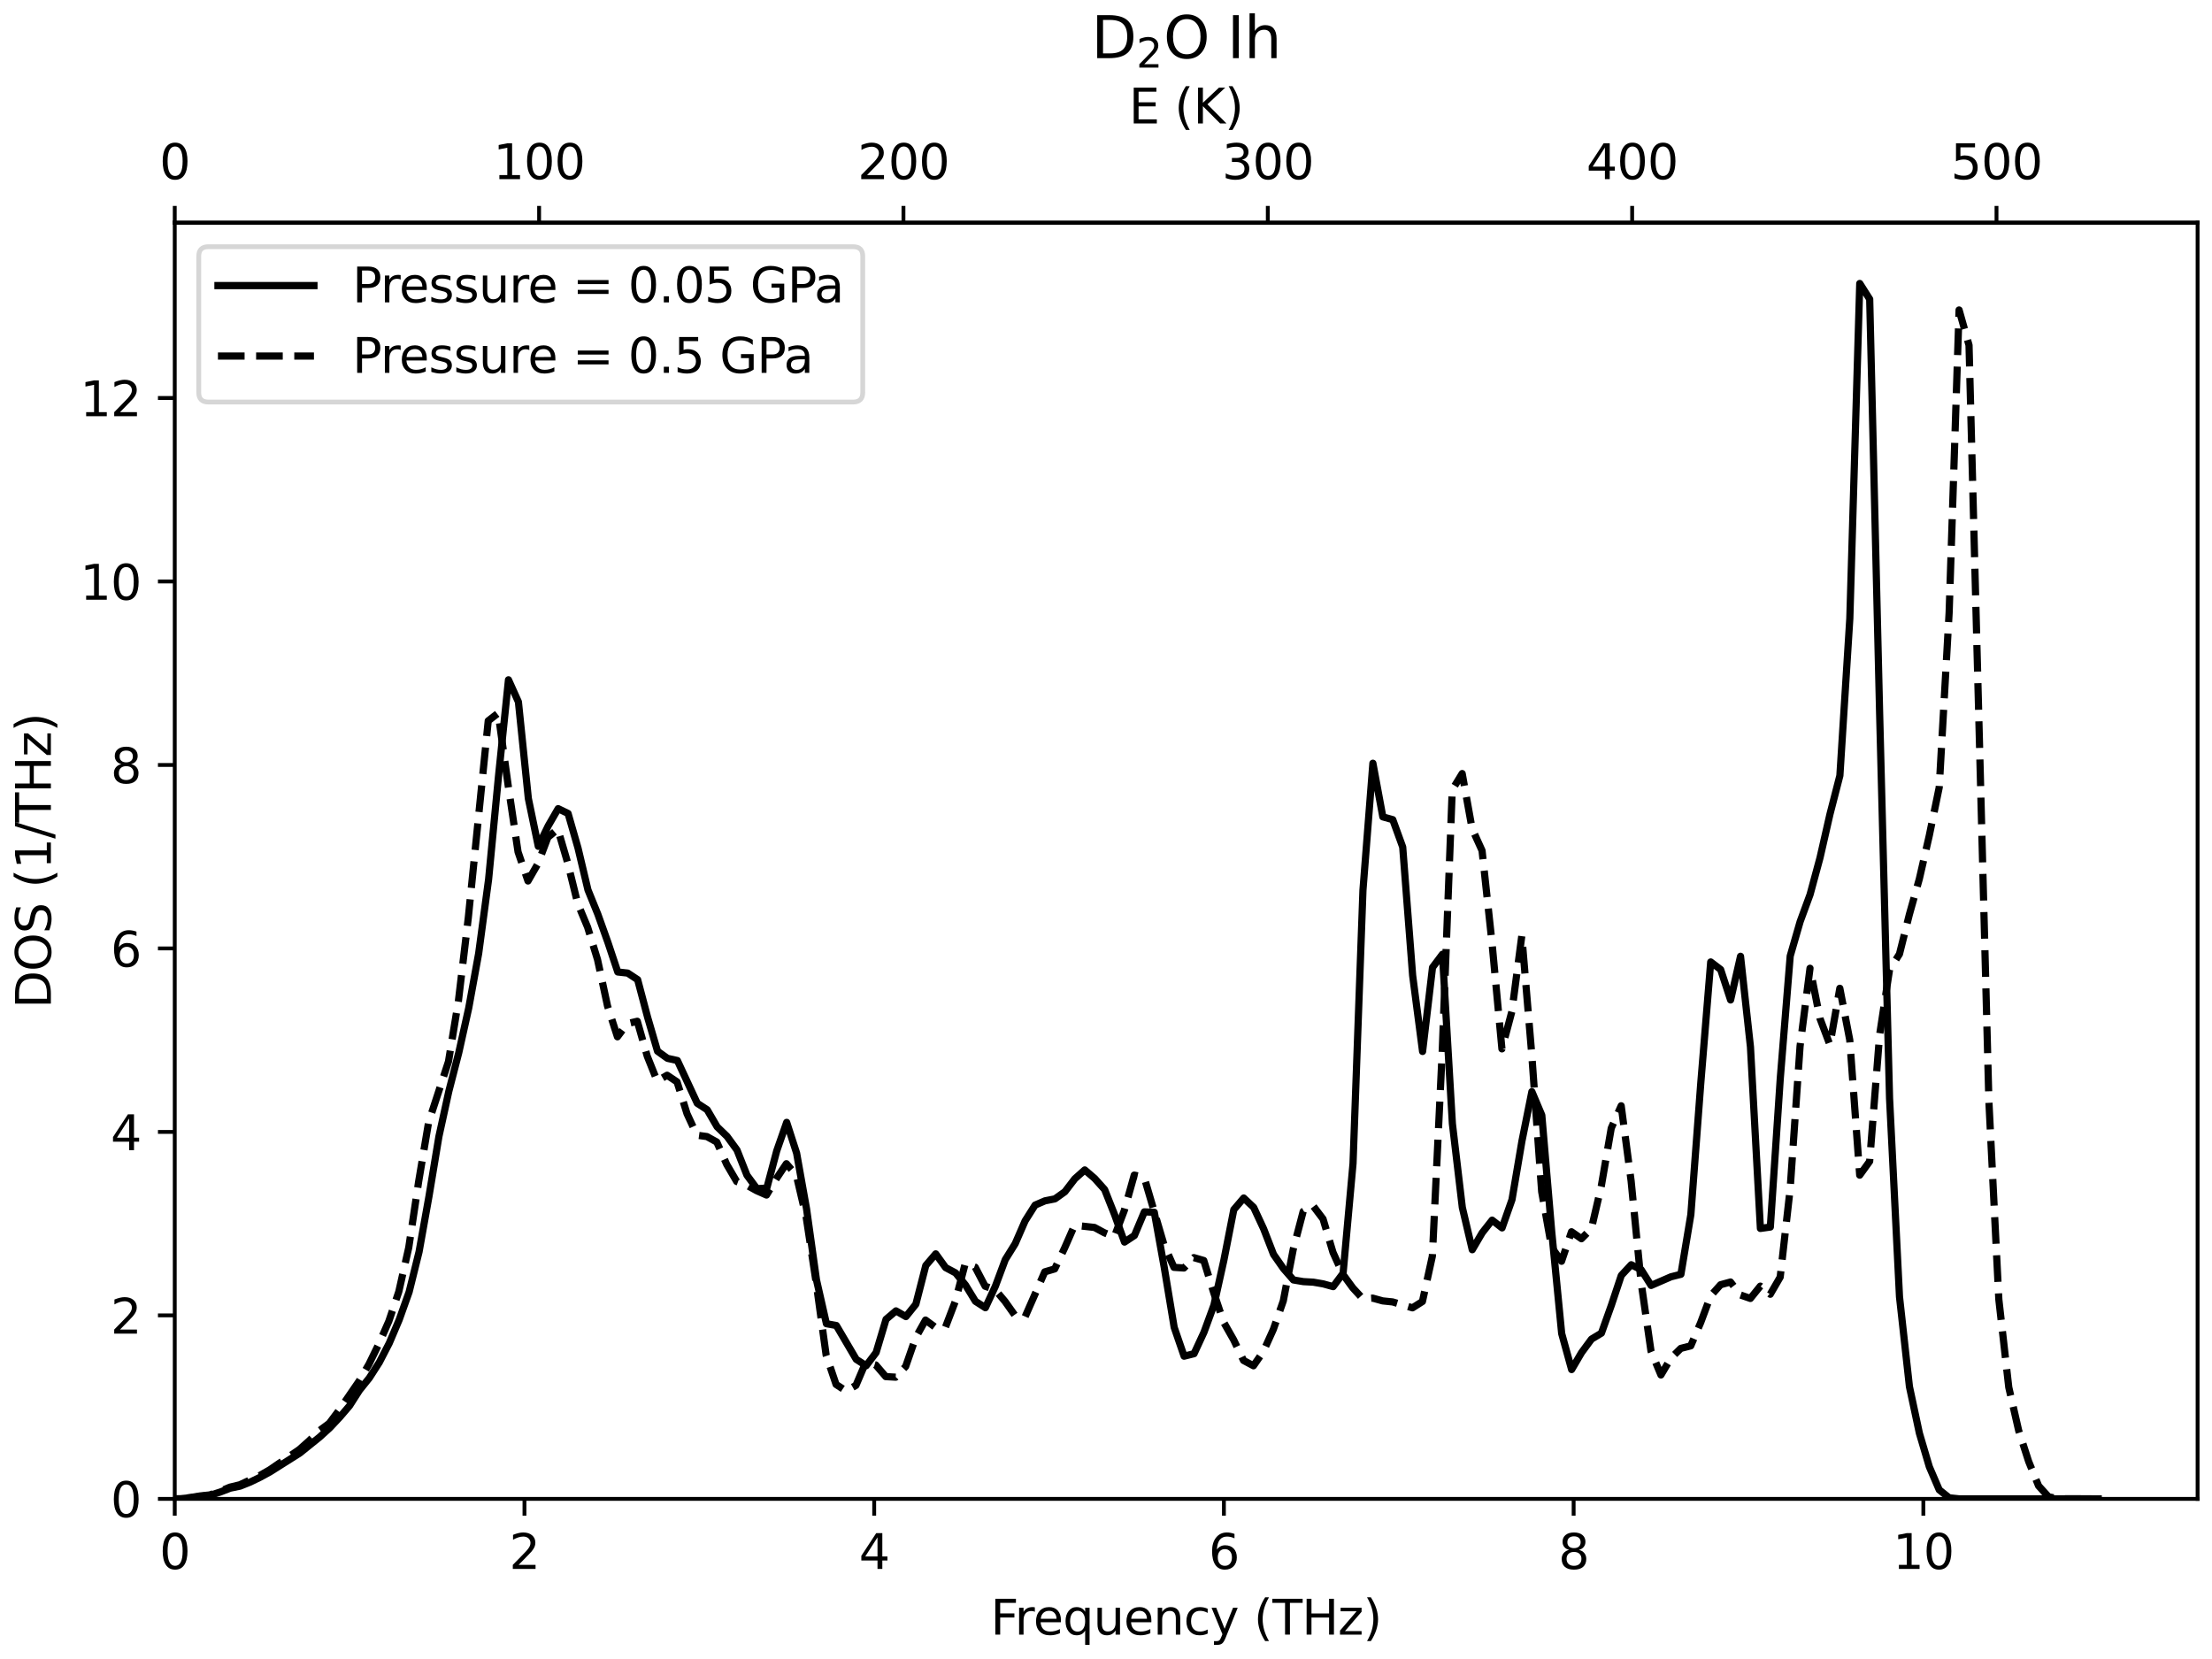 <?xml version="1.0" encoding="utf-8" standalone="no"?>
<!DOCTYPE svg PUBLIC "-//W3C//DTD SVG 1.1//EN"
  "http://www.w3.org/Graphics/SVG/1.1/DTD/svg11.dtd">
<svg xmlns:xlink="http://www.w3.org/1999/xlink" width="460.8pt" height="345.6pt" viewBox="0 0 460.8 345.6" xmlns="http://www.w3.org/2000/svg" version="1.1">
 <defs>
  <style type="text/css">*{stroke-linejoin: round; stroke-linecap: butt}</style>
 </defs>
 <g id="figure_1">
  <g id="patch_1">
   <path d="M 0 345.6 
L 460.8 345.6 
L 460.8 0 
L 0 0 
z
" style="fill: #ffffff"/>
  </g>
  <g id="axes_1">
   <g id="patch_2">
    <path d="M 36.403 312.244 
L 457.8 312.244 
L 457.8 46.395 
L 36.403 46.395 
z
" style="fill: #ffffff"/>
   </g>
   <g id="axes_2">
    <g id="patch_3">
     <path d="M 36.403 46.395 
L 457.8 46.395 
L 457.8 46.395 
L 36.403 46.395 
z
" style="fill: #ffffff"/>
    </g>
    <g id="matplotlib.axis_1">
     <g id="xtick_1">
      <g id="line2d_1">
       <defs>
        <path id="m675672ceb9" d="M 0 0 
L 0 -3.5 
" style="stroke: #000000; stroke-width: 0.8"/>
       </defs>
       <g>
        <use xlink:href="#m675672ceb9" x="36.403" y="46.395" style="stroke: #000000; stroke-width: 0.8"/>
       </g>
      </g>
      <g id="text_1">
       <!-- 0 -->
       <g transform="translate(33.222 37.315) scale(0.1 -0.1)">
        <defs>
         <path id="DejaVuSans-30" d="M 2034 4250 
Q 1547 4250 1301 3770 
Q 1056 3291 1056 2328 
Q 1056 1369 1301 889 
Q 1547 409 2034 409 
Q 2525 409 2770 889 
Q 3016 1369 3016 2328 
Q 3016 3291 2770 3770 
Q 2525 4250 2034 4250 
z
M 2034 4750 
Q 2819 4750 3233 4129 
Q 3647 3509 3647 2328 
Q 3647 1150 3233 529 
Q 2819 -91 2034 -91 
Q 1250 -91 836 529 
Q 422 1150 422 2328 
Q 422 3509 836 4129 
Q 1250 4750 2034 4750 
z
" transform="scale(0.016)"/>
        </defs>
        <use xlink:href="#DejaVuSans-30"/>
       </g>
      </g>
     </g>
     <g id="xtick_2">
      <g id="line2d_2">
       <g>
        <use xlink:href="#m675672ceb9" x="112.304" y="46.395" style="stroke: #000000; stroke-width: 0.8"/>
       </g>
      </g>
      <g id="text_2">
       <!-- 100 -->
       <g transform="translate(102.76 37.315) scale(0.1 -0.1)">
        <defs>
         <path id="DejaVuSans-31" d="M 794 531 
L 1825 531 
L 1825 4091 
L 703 3866 
L 703 4441 
L 1819 4666 
L 2450 4666 
L 2450 531 
L 3481 531 
L 3481 0 
L 794 0 
L 794 531 
z
" transform="scale(0.016)"/>
        </defs>
        <use xlink:href="#DejaVuSans-31"/>
        <use xlink:href="#DejaVuSans-30" x="63.623"/>
        <use xlink:href="#DejaVuSans-30" x="127.246"/>
       </g>
      </g>
     </g>
     <g id="xtick_3">
      <g id="line2d_3">
       <g>
        <use xlink:href="#m675672ceb9" x="188.205" y="46.395" style="stroke: #000000; stroke-width: 0.8"/>
       </g>
      </g>
      <g id="text_3">
       <!-- 200 -->
       <g transform="translate(178.661 37.315) scale(0.1 -0.1)">
        <defs>
         <path id="DejaVuSans-32" d="M 1228 531 
L 3431 531 
L 3431 0 
L 469 0 
L 469 531 
Q 828 903 1448 1529 
Q 2069 2156 2228 2338 
Q 2531 2678 2651 2914 
Q 2772 3150 2772 3378 
Q 2772 3750 2511 3984 
Q 2250 4219 1831 4219 
Q 1534 4219 1204 4116 
Q 875 4013 500 3803 
L 500 4441 
Q 881 4594 1212 4672 
Q 1544 4750 1819 4750 
Q 2544 4750 2975 4387 
Q 3406 4025 3406 3419 
Q 3406 3131 3298 2873 
Q 3191 2616 2906 2266 
Q 2828 2175 2409 1742 
Q 1991 1309 1228 531 
z
" transform="scale(0.016)"/>
        </defs>
        <use xlink:href="#DejaVuSans-32"/>
        <use xlink:href="#DejaVuSans-30" x="63.623"/>
        <use xlink:href="#DejaVuSans-30" x="127.246"/>
       </g>
      </g>
     </g>
     <g id="xtick_4">
      <g id="line2d_4">
       <g>
        <use xlink:href="#m675672ceb9" x="264.106" y="46.395" style="stroke: #000000; stroke-width: 0.8"/>
       </g>
      </g>
      <g id="text_4">
       <!-- 300 -->
       <g transform="translate(254.562 37.315) scale(0.1 -0.1)">
        <defs>
         <path id="DejaVuSans-33" d="M 2597 2516 
Q 3050 2419 3304 2112 
Q 3559 1806 3559 1356 
Q 3559 666 3084 287 
Q 2609 -91 1734 -91 
Q 1441 -91 1130 -33 
Q 819 25 488 141 
L 488 750 
Q 750 597 1062 519 
Q 1375 441 1716 441 
Q 2309 441 2620 675 
Q 2931 909 2931 1356 
Q 2931 1769 2642 2001 
Q 2353 2234 1838 2234 
L 1294 2234 
L 1294 2753 
L 1863 2753 
Q 2328 2753 2575 2939 
Q 2822 3125 2822 3475 
Q 2822 3834 2567 4026 
Q 2313 4219 1838 4219 
Q 1578 4219 1281 4162 
Q 984 4106 628 3988 
L 628 4550 
Q 988 4650 1302 4700 
Q 1616 4750 1894 4750 
Q 2613 4750 3031 4423 
Q 3450 4097 3450 3541 
Q 3450 3153 3228 2886 
Q 3006 2619 2597 2516 
z
" transform="scale(0.016)"/>
        </defs>
        <use xlink:href="#DejaVuSans-33"/>
        <use xlink:href="#DejaVuSans-30" x="63.623"/>
        <use xlink:href="#DejaVuSans-30" x="127.246"/>
       </g>
      </g>
     </g>
     <g id="xtick_5">
      <g id="line2d_5">
       <g>
        <use xlink:href="#m675672ceb9" x="340.007" y="46.395" style="stroke: #000000; stroke-width: 0.8"/>
       </g>
      </g>
      <g id="text_5">
       <!-- 400 -->
       <g transform="translate(330.463 37.315) scale(0.1 -0.1)">
        <defs>
         <path id="DejaVuSans-34" d="M 2419 4116 
L 825 1625 
L 2419 1625 
L 2419 4116 
z
M 2253 4666 
L 3047 4666 
L 3047 1625 
L 3713 1625 
L 3713 1100 
L 3047 1100 
L 3047 0 
L 2419 0 
L 2419 1100 
L 313 1100 
L 313 1709 
L 2253 4666 
z
" transform="scale(0.016)"/>
        </defs>
        <use xlink:href="#DejaVuSans-34"/>
        <use xlink:href="#DejaVuSans-30" x="63.623"/>
        <use xlink:href="#DejaVuSans-30" x="127.246"/>
       </g>
      </g>
     </g>
     <g id="xtick_6">
      <g id="line2d_6">
       <g>
        <use xlink:href="#m675672ceb9" x="415.908" y="46.395" style="stroke: #000000; stroke-width: 0.8"/>
       </g>
      </g>
      <g id="text_6">
       <!-- 500 -->
       <g transform="translate(406.364 37.315) scale(0.1 -0.1)">
        <defs>
         <path id="DejaVuSans-35" d="M 691 4666 
L 3169 4666 
L 3169 4134 
L 1269 4134 
L 1269 2991 
Q 1406 3038 1543 3061 
Q 1681 3084 1819 3084 
Q 2600 3084 3056 2656 
Q 3513 2228 3513 1497 
Q 3513 744 3044 326 
Q 2575 -91 1722 -91 
Q 1428 -91 1123 -41 
Q 819 9 494 109 
L 494 744 
Q 775 591 1075 516 
Q 1375 441 1709 441 
Q 2250 441 2565 725 
Q 2881 1009 2881 1497 
Q 2881 1984 2565 2268 
Q 2250 2553 1709 2553 
Q 1456 2553 1204 2497 
Q 953 2441 691 2322 
L 691 4666 
z
" transform="scale(0.016)"/>
        </defs>
        <use xlink:href="#DejaVuSans-35"/>
        <use xlink:href="#DejaVuSans-30" x="63.623"/>
        <use xlink:href="#DejaVuSans-30" x="127.246"/>
       </g>
      </g>
     </g>
     <g id="text_7">
      <!-- E (K) -->
      <g transform="translate(235.173 25.717) scale(0.1 -0.1)">
       <defs>
        <path id="DejaVuSans-45" d="M 628 4666 
L 3578 4666 
L 3578 4134 
L 1259 4134 
L 1259 2753 
L 3481 2753 
L 3481 2222 
L 1259 2222 
L 1259 531 
L 3634 531 
L 3634 0 
L 628 0 
L 628 4666 
z
" transform="scale(0.016)"/>
        <path id="DejaVuSans-20" transform="scale(0.016)"/>
        <path id="DejaVuSans-28" d="M 1984 4856 
Q 1566 4138 1362 3434 
Q 1159 2731 1159 2009 
Q 1159 1288 1364 580 
Q 1569 -128 1984 -844 
L 1484 -844 
Q 1016 -109 783 600 
Q 550 1309 550 2009 
Q 550 2706 781 3412 
Q 1013 4119 1484 4856 
L 1984 4856 
z
" transform="scale(0.016)"/>
        <path id="DejaVuSans-4b" d="M 628 4666 
L 1259 4666 
L 1259 2694 
L 3353 4666 
L 4166 4666 
L 1850 2491 
L 4331 0 
L 3500 0 
L 1259 2247 
L 1259 0 
L 628 0 
L 628 4666 
z
" transform="scale(0.016)"/>
        <path id="DejaVuSans-29" d="M 513 4856 
L 1013 4856 
Q 1481 4119 1714 3412 
Q 1947 2706 1947 2009 
Q 1947 1309 1714 600 
Q 1481 -109 1013 -844 
L 513 -844 
Q 928 -128 1133 580 
Q 1338 1288 1338 2009 
Q 1338 2731 1133 3434 
Q 928 4138 513 4856 
z
" transform="scale(0.016)"/>
       </defs>
       <use xlink:href="#DejaVuSans-45"/>
       <use xlink:href="#DejaVuSans-20" x="63.184"/>
       <use xlink:href="#DejaVuSans-28" x="94.971"/>
       <use xlink:href="#DejaVuSans-4b" x="133.984"/>
       <use xlink:href="#DejaVuSans-29" x="199.561"/>
      </g>
     </g>
    </g>
    <g id="matplotlib.axis_2"/>
    <g id="patch_4">
     <path d="M 36.403 46.395 
L 457.8 46.395 
" style="fill: none; stroke: #000000; stroke-width: 0.8; stroke-linejoin: miter; stroke-linecap: square"/>
    </g>
   </g>
   <g id="matplotlib.axis_3">
    <g id="xtick_7">
     <g id="line2d_7">
      <defs>
       <path id="m11881b7674" d="M 0 0 
L 0 3.5 
" style="stroke: #000000; stroke-width: 0.8"/>
      </defs>
      <g>
       <use xlink:href="#m11881b7674" x="36.403" y="312.244" style="stroke: #000000; stroke-width: 0.8"/>
      </g>
     </g>
     <g id="text_8">
      <!-- 0 -->
      <g transform="translate(33.222 326.842) scale(0.1 -0.1)">
       <use xlink:href="#DejaVuSans-30"/>
      </g>
     </g>
    </g>
    <g id="xtick_8">
     <g id="line2d_8">
      <g>
       <use xlink:href="#m11881b7674" x="109.257" y="312.244" style="stroke: #000000; stroke-width: 0.8"/>
      </g>
     </g>
     <g id="text_9">
      <!-- 2 -->
      <g transform="translate(106.075 326.842) scale(0.1 -0.1)">
       <use xlink:href="#DejaVuSans-32"/>
      </g>
     </g>
    </g>
    <g id="xtick_9">
     <g id="line2d_9">
      <g>
       <use xlink:href="#m11881b7674" x="182.11" y="312.244" style="stroke: #000000; stroke-width: 0.8"/>
      </g>
     </g>
     <g id="text_10">
      <!-- 4 -->
      <g transform="translate(178.929 326.842) scale(0.1 -0.1)">
       <use xlink:href="#DejaVuSans-34"/>
      </g>
     </g>
    </g>
    <g id="xtick_10">
     <g id="line2d_10">
      <g>
       <use xlink:href="#m11881b7674" x="254.963" y="312.244" style="stroke: #000000; stroke-width: 0.8"/>
      </g>
     </g>
     <g id="text_11">
      <!-- 6 -->
      <g transform="translate(251.782 326.842) scale(0.1 -0.1)">
       <defs>
        <path id="DejaVuSans-36" d="M 2113 2584 
Q 1688 2584 1439 2293 
Q 1191 2003 1191 1497 
Q 1191 994 1439 701 
Q 1688 409 2113 409 
Q 2538 409 2786 701 
Q 3034 994 3034 1497 
Q 3034 2003 2786 2293 
Q 2538 2584 2113 2584 
z
M 3366 4563 
L 3366 3988 
Q 3128 4100 2886 4159 
Q 2644 4219 2406 4219 
Q 1781 4219 1451 3797 
Q 1122 3375 1075 2522 
Q 1259 2794 1537 2939 
Q 1816 3084 2150 3084 
Q 2853 3084 3261 2657 
Q 3669 2231 3669 1497 
Q 3669 778 3244 343 
Q 2819 -91 2113 -91 
Q 1303 -91 875 529 
Q 447 1150 447 2328 
Q 447 3434 972 4092 
Q 1497 4750 2381 4750 
Q 2619 4750 2861 4703 
Q 3103 4656 3366 4563 
z
" transform="scale(0.016)"/>
       </defs>
       <use xlink:href="#DejaVuSans-36"/>
      </g>
     </g>
    </g>
    <g id="xtick_11">
     <g id="line2d_11">
      <g>
       <use xlink:href="#m11881b7674" x="327.817" y="312.244" style="stroke: #000000; stroke-width: 0.8"/>
      </g>
     </g>
     <g id="text_12">
      <!-- 8 -->
      <g transform="translate(324.636 326.842) scale(0.1 -0.1)">
       <defs>
        <path id="DejaVuSans-38" d="M 2034 2216 
Q 1584 2216 1326 1975 
Q 1069 1734 1069 1313 
Q 1069 891 1326 650 
Q 1584 409 2034 409 
Q 2484 409 2743 651 
Q 3003 894 3003 1313 
Q 3003 1734 2745 1975 
Q 2488 2216 2034 2216 
z
M 1403 2484 
Q 997 2584 770 2862 
Q 544 3141 544 3541 
Q 544 4100 942 4425 
Q 1341 4750 2034 4750 
Q 2731 4750 3128 4425 
Q 3525 4100 3525 3541 
Q 3525 3141 3298 2862 
Q 3072 2584 2669 2484 
Q 3125 2378 3379 2068 
Q 3634 1759 3634 1313 
Q 3634 634 3220 271 
Q 2806 -91 2034 -91 
Q 1263 -91 848 271 
Q 434 634 434 1313 
Q 434 1759 690 2068 
Q 947 2378 1403 2484 
z
M 1172 3481 
Q 1172 3119 1398 2916 
Q 1625 2713 2034 2713 
Q 2441 2713 2670 2916 
Q 2900 3119 2900 3481 
Q 2900 3844 2670 4047 
Q 2441 4250 2034 4250 
Q 1625 4250 1398 4047 
Q 1172 3844 1172 3481 
z
" transform="scale(0.016)"/>
       </defs>
       <use xlink:href="#DejaVuSans-38"/>
      </g>
     </g>
    </g>
    <g id="xtick_12">
     <g id="line2d_12">
      <g>
       <use xlink:href="#m11881b7674" x="400.67" y="312.244" style="stroke: #000000; stroke-width: 0.8"/>
      </g>
     </g>
     <g id="text_13">
      <!-- 10 -->
      <g transform="translate(394.308 326.842) scale(0.1 -0.1)">
       <use xlink:href="#DejaVuSans-31"/>
       <use xlink:href="#DejaVuSans-30" x="63.623"/>
      </g>
     </g>
    </g>
    <g id="text_14">
     <!-- Frequency (THz) -->
     <g transform="translate(206.343 340.52) scale(0.1 -0.1)">
      <defs>
       <path id="DejaVuSans-46" d="M 628 4666 
L 3309 4666 
L 3309 4134 
L 1259 4134 
L 1259 2759 
L 3109 2759 
L 3109 2228 
L 1259 2228 
L 1259 0 
L 628 0 
L 628 4666 
z
" transform="scale(0.016)"/>
       <path id="DejaVuSans-72" d="M 2631 2963 
Q 2534 3019 2420 3045 
Q 2306 3072 2169 3072 
Q 1681 3072 1420 2755 
Q 1159 2438 1159 1844 
L 1159 0 
L 581 0 
L 581 3500 
L 1159 3500 
L 1159 2956 
Q 1341 3275 1631 3429 
Q 1922 3584 2338 3584 
Q 2397 3584 2469 3576 
Q 2541 3569 2628 3553 
L 2631 2963 
z
" transform="scale(0.016)"/>
       <path id="DejaVuSans-65" d="M 3597 1894 
L 3597 1613 
L 953 1613 
Q 991 1019 1311 708 
Q 1631 397 2203 397 
Q 2534 397 2845 478 
Q 3156 559 3463 722 
L 3463 178 
Q 3153 47 2828 -22 
Q 2503 -91 2169 -91 
Q 1331 -91 842 396 
Q 353 884 353 1716 
Q 353 2575 817 3079 
Q 1281 3584 2069 3584 
Q 2775 3584 3186 3129 
Q 3597 2675 3597 1894 
z
M 3022 2063 
Q 3016 2534 2758 2815 
Q 2500 3097 2075 3097 
Q 1594 3097 1305 2825 
Q 1016 2553 972 2059 
L 3022 2063 
z
" transform="scale(0.016)"/>
       <path id="DejaVuSans-71" d="M 947 1747 
Q 947 1113 1208 752 
Q 1469 391 1925 391 
Q 2381 391 2643 752 
Q 2906 1113 2906 1747 
Q 2906 2381 2643 2742 
Q 2381 3103 1925 3103 
Q 1469 3103 1208 2742 
Q 947 2381 947 1747 
z
M 2906 525 
Q 2725 213 2448 61 
Q 2172 -91 1784 -91 
Q 1150 -91 751 415 
Q 353 922 353 1747 
Q 353 2572 751 3078 
Q 1150 3584 1784 3584 
Q 2172 3584 2448 3432 
Q 2725 3281 2906 2969 
L 2906 3500 
L 3481 3500 
L 3481 -1331 
L 2906 -1331 
L 2906 525 
z
" transform="scale(0.016)"/>
       <path id="DejaVuSans-75" d="M 544 1381 
L 544 3500 
L 1119 3500 
L 1119 1403 
Q 1119 906 1312 657 
Q 1506 409 1894 409 
Q 2359 409 2629 706 
Q 2900 1003 2900 1516 
L 2900 3500 
L 3475 3500 
L 3475 0 
L 2900 0 
L 2900 538 
Q 2691 219 2414 64 
Q 2138 -91 1772 -91 
Q 1169 -91 856 284 
Q 544 659 544 1381 
z
M 1991 3584 
L 1991 3584 
z
" transform="scale(0.016)"/>
       <path id="DejaVuSans-6e" d="M 3513 2113 
L 3513 0 
L 2938 0 
L 2938 2094 
Q 2938 2591 2744 2837 
Q 2550 3084 2163 3084 
Q 1697 3084 1428 2787 
Q 1159 2491 1159 1978 
L 1159 0 
L 581 0 
L 581 3500 
L 1159 3500 
L 1159 2956 
Q 1366 3272 1645 3428 
Q 1925 3584 2291 3584 
Q 2894 3584 3203 3211 
Q 3513 2838 3513 2113 
z
" transform="scale(0.016)"/>
       <path id="DejaVuSans-63" d="M 3122 3366 
L 3122 2828 
Q 2878 2963 2633 3030 
Q 2388 3097 2138 3097 
Q 1578 3097 1268 2742 
Q 959 2388 959 1747 
Q 959 1106 1268 751 
Q 1578 397 2138 397 
Q 2388 397 2633 464 
Q 2878 531 3122 666 
L 3122 134 
Q 2881 22 2623 -34 
Q 2366 -91 2075 -91 
Q 1284 -91 818 406 
Q 353 903 353 1747 
Q 353 2603 823 3093 
Q 1294 3584 2113 3584 
Q 2378 3584 2631 3529 
Q 2884 3475 3122 3366 
z
" transform="scale(0.016)"/>
       <path id="DejaVuSans-79" d="M 2059 -325 
Q 1816 -950 1584 -1140 
Q 1353 -1331 966 -1331 
L 506 -1331 
L 506 -850 
L 844 -850 
Q 1081 -850 1212 -737 
Q 1344 -625 1503 -206 
L 1606 56 
L 191 3500 
L 800 3500 
L 1894 763 
L 2988 3500 
L 3597 3500 
L 2059 -325 
z
" transform="scale(0.016)"/>
       <path id="DejaVuSans-54" d="M -19 4666 
L 3928 4666 
L 3928 4134 
L 2272 4134 
L 2272 0 
L 1638 0 
L 1638 4134 
L -19 4134 
L -19 4666 
z
" transform="scale(0.016)"/>
       <path id="DejaVuSans-48" d="M 628 4666 
L 1259 4666 
L 1259 2753 
L 3553 2753 
L 3553 4666 
L 4184 4666 
L 4184 0 
L 3553 0 
L 3553 2222 
L 1259 2222 
L 1259 0 
L 628 0 
L 628 4666 
z
" transform="scale(0.016)"/>
       <path id="DejaVuSans-7a" d="M 353 3500 
L 3084 3500 
L 3084 2975 
L 922 459 
L 3084 459 
L 3084 0 
L 275 0 
L 275 525 
L 2438 3041 
L 353 3041 
L 353 3500 
z
" transform="scale(0.016)"/>
      </defs>
      <use xlink:href="#DejaVuSans-46"/>
      <use xlink:href="#DejaVuSans-72" x="50.27"/>
      <use xlink:href="#DejaVuSans-65" x="89.133"/>
      <use xlink:href="#DejaVuSans-71" x="150.656"/>
      <use xlink:href="#DejaVuSans-75" x="214.133"/>
      <use xlink:href="#DejaVuSans-65" x="277.512"/>
      <use xlink:href="#DejaVuSans-6e" x="339.035"/>
      <use xlink:href="#DejaVuSans-63" x="402.414"/>
      <use xlink:href="#DejaVuSans-79" x="457.395"/>
      <use xlink:href="#DejaVuSans-20" x="516.574"/>
      <use xlink:href="#DejaVuSans-28" x="548.361"/>
      <use xlink:href="#DejaVuSans-54" x="587.375"/>
      <use xlink:href="#DejaVuSans-48" x="648.459"/>
      <use xlink:href="#DejaVuSans-7a" x="723.654"/>
      <use xlink:href="#DejaVuSans-29" x="776.145"/>
     </g>
    </g>
   </g>
   <g id="matplotlib.axis_4">
    <g id="ytick_1">
     <g id="line2d_13">
      <defs>
       <path id="mb4dc7fe21f" d="M 0 0 
L -3.5 0 
" style="stroke: #000000; stroke-width: 0.8"/>
      </defs>
      <g>
       <use xlink:href="#mb4dc7fe21f" x="36.403" y="312.244" style="stroke: #000000; stroke-width: 0.8"/>
      </g>
     </g>
     <g id="text_15">
      <!-- 0 -->
      <g transform="translate(23.041 316.043) scale(0.1 -0.1)">
       <use xlink:href="#DejaVuSans-30"/>
      </g>
     </g>
    </g>
    <g id="ytick_2">
     <g id="line2d_14">
      <g>
       <use xlink:href="#mb4dc7fe21f" x="36.403" y="274.021" style="stroke: #000000; stroke-width: 0.8"/>
      </g>
     </g>
     <g id="text_16">
      <!-- 2 -->
      <g transform="translate(23.041 277.82) scale(0.1 -0.1)">
       <use xlink:href="#DejaVuSans-32"/>
      </g>
     </g>
    </g>
    <g id="ytick_3">
     <g id="line2d_15">
      <g>
       <use xlink:href="#mb4dc7fe21f" x="36.403" y="235.799" style="stroke: #000000; stroke-width: 0.8"/>
      </g>
     </g>
     <g id="text_17">
      <!-- 4 -->
      <g transform="translate(23.041 239.598) scale(0.1 -0.1)">
       <use xlink:href="#DejaVuSans-34"/>
      </g>
     </g>
    </g>
    <g id="ytick_4">
     <g id="line2d_16">
      <g>
       <use xlink:href="#mb4dc7fe21f" x="36.403" y="197.576" style="stroke: #000000; stroke-width: 0.8"/>
      </g>
     </g>
     <g id="text_18">
      <!-- 6 -->
      <g transform="translate(23.041 201.375) scale(0.1 -0.1)">
       <use xlink:href="#DejaVuSans-36"/>
      </g>
     </g>
    </g>
    <g id="ytick_5">
     <g id="line2d_17">
      <g>
       <use xlink:href="#mb4dc7fe21f" x="36.403" y="159.354" style="stroke: #000000; stroke-width: 0.8"/>
      </g>
     </g>
     <g id="text_19">
      <!-- 8 -->
      <g transform="translate(23.041 163.153) scale(0.1 -0.1)">
       <use xlink:href="#DejaVuSans-38"/>
      </g>
     </g>
    </g>
    <g id="ytick_6">
     <g id="line2d_18">
      <g>
       <use xlink:href="#mb4dc7fe21f" x="36.403" y="121.131" style="stroke: #000000; stroke-width: 0.8"/>
      </g>
     </g>
     <g id="text_20">
      <!-- 10 -->
      <g transform="translate(16.678 124.93) scale(0.1 -0.1)">
       <use xlink:href="#DejaVuSans-31"/>
       <use xlink:href="#DejaVuSans-30" x="63.623"/>
      </g>
     </g>
    </g>
    <g id="ytick_7">
     <g id="line2d_19">
      <g>
       <use xlink:href="#mb4dc7fe21f" x="36.403" y="82.908" style="stroke: #000000; stroke-width: 0.8"/>
      </g>
     </g>
     <g id="text_21">
      <!-- 12 -->
      <g transform="translate(16.678 86.708) scale(0.1 -0.1)">
       <use xlink:href="#DejaVuSans-31"/>
       <use xlink:href="#DejaVuSans-32" x="63.623"/>
      </g>
     </g>
    </g>
    <g id="text_22">
     <!-- DOS (1/THz) -->
     <g transform="translate(10.599 210.074) rotate(-90) scale(0.1 -0.1)">
      <defs>
       <path id="DejaVuSans-44" d="M 1259 4147 
L 1259 519 
L 2022 519 
Q 2988 519 3436 956 
Q 3884 1394 3884 2338 
Q 3884 3275 3436 3711 
Q 2988 4147 2022 4147 
L 1259 4147 
z
M 628 4666 
L 1925 4666 
Q 3281 4666 3915 4102 
Q 4550 3538 4550 2338 
Q 4550 1131 3912 565 
Q 3275 0 1925 0 
L 628 0 
L 628 4666 
z
" transform="scale(0.016)"/>
       <path id="DejaVuSans-4f" d="M 2522 4238 
Q 1834 4238 1429 3725 
Q 1025 3213 1025 2328 
Q 1025 1447 1429 934 
Q 1834 422 2522 422 
Q 3209 422 3611 934 
Q 4013 1447 4013 2328 
Q 4013 3213 3611 3725 
Q 3209 4238 2522 4238 
z
M 2522 4750 
Q 3503 4750 4090 4092 
Q 4678 3434 4678 2328 
Q 4678 1225 4090 567 
Q 3503 -91 2522 -91 
Q 1538 -91 948 565 
Q 359 1222 359 2328 
Q 359 3434 948 4092 
Q 1538 4750 2522 4750 
z
" transform="scale(0.016)"/>
       <path id="DejaVuSans-53" d="M 3425 4513 
L 3425 3897 
Q 3066 4069 2747 4153 
Q 2428 4238 2131 4238 
Q 1616 4238 1336 4038 
Q 1056 3838 1056 3469 
Q 1056 3159 1242 3001 
Q 1428 2844 1947 2747 
L 2328 2669 
Q 3034 2534 3370 2195 
Q 3706 1856 3706 1288 
Q 3706 609 3251 259 
Q 2797 -91 1919 -91 
Q 1588 -91 1214 -16 
Q 841 59 441 206 
L 441 856 
Q 825 641 1194 531 
Q 1563 422 1919 422 
Q 2459 422 2753 634 
Q 3047 847 3047 1241 
Q 3047 1584 2836 1778 
Q 2625 1972 2144 2069 
L 1759 2144 
Q 1053 2284 737 2584 
Q 422 2884 422 3419 
Q 422 4038 858 4394 
Q 1294 4750 2059 4750 
Q 2388 4750 2728 4690 
Q 3069 4631 3425 4513 
z
" transform="scale(0.016)"/>
       <path id="DejaVuSans-2f" d="M 1625 4666 
L 2156 4666 
L 531 -594 
L 0 -594 
L 1625 4666 
z
" transform="scale(0.016)"/>
      </defs>
      <use xlink:href="#DejaVuSans-44"/>
      <use xlink:href="#DejaVuSans-4f" x="77.002"/>
      <use xlink:href="#DejaVuSans-53" x="155.713"/>
      <use xlink:href="#DejaVuSans-20" x="219.189"/>
      <use xlink:href="#DejaVuSans-28" x="250.977"/>
      <use xlink:href="#DejaVuSans-31" x="289.99"/>
      <use xlink:href="#DejaVuSans-2f" x="353.613"/>
      <use xlink:href="#DejaVuSans-54" x="387.305"/>
      <use xlink:href="#DejaVuSans-48" x="448.389"/>
      <use xlink:href="#DejaVuSans-7a" x="523.584"/>
      <use xlink:href="#DejaVuSans-29" x="576.074"/>
     </g>
    </g>
   </g>
   <g id="line2d_20">
    <path d="M 23.131 312.244 
L 37.62 312.208 
L 39.69 312.005 
L 43.829 311.477 
L 45.899 310.811 
L 47.969 310.012 
L 50.039 309.581 
L 52.109 308.751 
L 54.179 307.749 
L 56.248 306.622 
L 62.458 302.696 
L 66.598 299.357 
L 68.667 297.472 
L 70.737 295.273 
L 72.807 292.856 
L 74.877 289.621 
L 76.947 287.039 
L 79.016 283.814 
L 81.086 279.813 
L 83.156 274.941 
L 85.226 269.143 
L 87.296 260.787 
L 89.366 249.207 
L 91.435 236.746 
L 93.505 227.306 
L 95.575 219.278 
L 97.645 209.985 
L 99.715 198.612 
L 101.785 183.179 
L 103.854 161.64 
L 105.924 141.615 
L 107.994 146.218 
L 110.064 166.335 
L 112.134 176.304 
L 114.204 172.037 
L 116.273 168.458 
L 118.343 169.463 
L 120.413 176.678 
L 122.483 185.386 
L 124.553 190.484 
L 126.623 196.275 
L 128.692 202.481 
L 130.762 202.71 
L 132.832 204.079 
L 134.902 211.898 
L 136.972 218.98 
L 139.042 220.47 
L 141.111 220.926 
L 145.251 229.833 
L 147.321 231.183 
L 149.391 234.736 
L 151.46 236.733 
L 153.53 239.573 
L 155.6 244.813 
L 157.67 247.621 
L 159.74 247.505 
L 161.81 239.731 
L 163.879 233.807 
L 165.949 240.218 
L 168.019 251.828 
L 170.089 266.639 
L 172.159 275.753 
L 174.229 276.126 
L 178.368 283.168 
L 180.438 284.503 
L 182.508 281.764 
L 184.578 274.84 
L 186.648 273.08 
L 188.717 274.268 
L 190.787 271.698 
L 192.857 263.636 
L 194.927 261.204 
L 196.997 264.071 
L 199.067 265.168 
L 201.136 267.707 
L 203.206 271.089 
L 205.276 272.42 
L 207.346 267.958 
L 209.416 262.405 
L 211.486 259.073 
L 213.555 254.322 
L 215.625 251.046 
L 217.695 250.154 
L 219.765 249.744 
L 221.835 248.263 
L 223.904 245.566 
L 225.974 243.718 
L 228.044 245.495 
L 230.114 247.804 
L 232.184 253.03 
L 234.254 258.747 
L 236.323 257.378 
L 238.393 252.453 
L 240.463 252.54 
L 242.533 264.029 
L 244.603 276.508 
L 246.673 282.519 
L 248.742 282 
L 250.812 277.525 
L 252.882 271.877 
L 254.952 262.539 
L 257.022 251.996 
L 259.092 249.567 
L 261.161 251.517 
L 263.231 255.972 
L 265.301 261.315 
L 267.371 264.275 
L 269.441 266.637 
L 271.511 266.986 
L 273.58 267.1 
L 275.65 267.455 
L 277.72 268.029 
L 279.79 265.252 
L 281.86 242.365 
L 283.929 185.43 
L 285.999 158.997 
L 288.069 170.167 
L 290.139 170.748 
L 292.209 176.455 
L 294.279 203.203 
L 296.348 219.039 
L 298.418 201.544 
L 300.488 198.786 
L 302.558 234.068 
L 304.628 251.539 
L 306.698 260.341 
L 308.767 256.812 
L 310.837 254.179 
L 312.907 255.794 
L 314.977 249.904 
L 317.047 237.71 
L 319.117 227.408 
L 321.186 232.316 
L 323.256 256.636 
L 325.326 277.8 
L 327.396 285.304 
L 329.466 281.77 
L 331.536 278.965 
L 333.605 277.718 
L 335.675 271.913 
L 337.745 265.695 
L 339.815 263.466 
L 341.885 264.498 
L 343.955 267.781 
L 348.094 265.98 
L 350.164 265.461 
L 352.234 253.03 
L 354.304 225.629 
L 356.373 200.394 
L 358.443 201.973 
L 360.513 208.31 
L 362.583 199.213 
L 364.653 218.107 
L 366.723 255.906 
L 368.792 255.614 
L 370.862 224.672 
L 372.932 199.164 
L 375.002 191.982 
L 377.072 186.343 
L 379.142 178.688 
L 381.211 169.62 
L 383.281 161.573 
L 385.351 128.857 
L 387.421 59.054 
L 389.491 62.317 
L 391.561 148.629 
L 393.63 228.809 
L 395.7 270.156 
L 397.77 288.859 
L 399.84 298.552 
L 401.91 305.551 
L 403.98 310.365 
L 406.049 312.021 
L 408.119 312.234 
L 435.027 312.244 
L 437.097 312.244 
L 437.097 312.244 
" clip-path="url(#p20dfe84697)" style="fill: none; stroke: #000000; stroke-width: 1.5; stroke-linecap: square"/>
   </g>
   <g id="line2d_21">
    <path d="M 23.037 312.244 
L 37.529 312.204 
L 39.6 311.98 
L 41.67 311.637 
L 43.74 311.416 
L 45.81 310.678 
L 47.881 309.808 
L 49.951 309.306 
L 54.092 307.385 
L 56.162 306.205 
L 62.373 301.952 
L 64.443 300.108 
L 66.513 298.05 
L 68.584 296.517 
L 70.654 293.752 
L 74.795 287.726 
L 76.865 284.182 
L 78.935 279.927 
L 81.005 275.225 
L 83.076 269.077 
L 85.146 259.9 
L 87.216 246.111 
L 89.287 233.79 
L 93.427 221.133 
L 95.498 208.501 
L 97.568 191.07 
L 101.708 150.162 
L 103.779 148.549 
L 105.849 163.537 
L 107.919 177.472 
L 109.99 183.526 
L 112.06 179.92 
L 114.13 174.434 
L 116.201 172.712 
L 118.271 179.794 
L 120.341 188.197 
L 122.411 193.161 
L 124.482 199.924 
L 126.552 209.546 
L 128.622 215.984 
L 130.693 213.24 
L 132.763 212.749 
L 134.833 220.028 
L 136.904 225.206 
L 138.974 223.991 
L 141.044 225.379 
L 143.114 231.994 
L 145.185 236.483 
L 147.255 236.766 
L 149.325 237.915 
L 151.396 242.586 
L 153.466 246.124 
L 155.536 246.885 
L 157.607 248.034 
L 159.677 248.948 
L 161.747 245.507 
L 163.817 242.422 
L 165.888 244.803 
L 167.958 253.651 
L 170.028 267.259 
L 172.099 282.275 
L 174.169 288.402 
L 176.239 289.766 
L 178.309 288.601 
L 180.38 283.741 
L 182.45 284.357 
L 184.52 286.772 
L 186.591 286.891 
L 188.661 284.674 
L 190.731 278.704 
L 192.802 274.993 
L 194.872 276.516 
L 196.942 276.508 
L 199.012 271.089 
L 201.083 263.194 
L 203.153 263.974 
L 205.223 267.944 
L 207.294 268.646 
L 209.364 271.109 
L 211.434 274.023 
L 213.505 274.405 
L 217.645 264.953 
L 219.715 264.337 
L 221.786 259.963 
L 223.856 255.241 
L 227.997 255.7 
L 230.067 256.816 
L 232.137 257.63 
L 234.208 252.18 
L 236.278 244.795 
L 238.348 245.245 
L 242.489 259.336 
L 244.559 264.011 
L 246.629 264.147 
L 248.7 261.986 
L 250.77 262.587 
L 252.84 269.293 
L 254.911 275.442 
L 256.981 279.087 
L 259.051 283.407 
L 261.121 284.517 
L 263.192 281.53 
L 265.262 276.934 
L 267.332 271.003 
L 269.403 260.252 
L 271.473 252.365 
L 273.543 251.197 
L 275.614 253.933 
L 277.684 260.891 
L 279.754 265.468 
L 281.824 268.299 
L 283.895 270.549 
L 285.965 270.426 
L 288.035 270.999 
L 290.106 271.213 
L 294.246 272.446 
L 296.316 271.13 
L 298.387 261.672 
L 300.457 218.665 
L 302.527 164.545 
L 304.598 161.146 
L 306.668 172.632 
L 308.738 177.195 
L 310.809 196.376 
L 312.879 218.5 
L 314.949 210.719 
L 317.019 194.941 
L 319.09 219.643 
L 321.16 248.257 
L 323.23 259.856 
L 325.301 262.744 
L 327.371 256.597 
L 329.441 258.049 
L 331.512 255.967 
L 333.582 247.072 
L 335.652 235.022 
L 337.722 230.354 
L 339.793 246.029 
L 341.863 267.084 
L 343.933 281.462 
L 346.004 286.432 
L 348.074 282.94 
L 350.144 280.894 
L 352.215 280.365 
L 354.285 275.506 
L 356.355 269.951 
L 358.425 267.634 
L 360.496 267.065 
L 362.566 269.768 
L 364.636 270.49 
L 366.707 267.927 
L 368.777 269.617 
L 370.847 266.042 
L 372.918 247.691 
L 374.988 217.924 
L 377.058 201.707 
L 379.128 212.155 
L 381.199 217.652 
L 383.269 205.88 
L 385.339 216.655 
L 387.41 244.808 
L 389.48 241.934 
L 391.55 215.657 
L 393.621 202.018 
L 395.691 198.751 
L 397.761 190.48 
L 399.831 183.101 
L 401.902 174.076 
L 403.972 164.041 
L 406.042 127.587 
L 408.113 64.575 
L 410.183 71.912 
L 414.323 229.478 
L 416.394 270.716 
L 418.464 288.998 
L 420.534 298.04 
L 422.605 304.451 
L 424.675 309.528 
L 426.745 311.812 
L 428.816 312.218 
L 437.097 312.244 
L 437.097 312.244 
" clip-path="url(#p20dfe84697)" style="fill: none; stroke-dasharray: 5.55,2.4; stroke-dashoffset: 0; stroke: #000000; stroke-width: 1.5"/>
   </g>
   <g id="patch_5">
    <path d="M 36.403 312.244 
L 36.403 46.395 
" style="fill: none; stroke: #000000; stroke-width: 0.8; stroke-linejoin: miter; stroke-linecap: square"/>
   </g>
   <g id="patch_6">
    <path d="M 457.8 312.244 
L 457.8 46.395 
" style="fill: none; stroke: #000000; stroke-width: 0.8; stroke-linejoin: miter; stroke-linecap: square"/>
   </g>
   <g id="patch_7">
    <path d="M 36.403 312.244 
L 457.8 312.244 
" style="fill: none; stroke: #000000; stroke-width: 0.8; stroke-linejoin: miter; stroke-linecap: square"/>
   </g>
   <g id="patch_8">
    <path d="M 36.403 46.395 
L 457.8 46.395 
" style="fill: none; stroke: #000000; stroke-width: 0.8; stroke-linejoin: miter; stroke-linecap: square"/>
   </g>
   <g id="text_23">
    <!-- $\mathrm{D_2O}$ Ih -->
    <g transform="translate(227.362 12.118) scale(0.12 -0.12)">
     <defs>
      <path id="DejaVuSans-49" d="M 628 4666 
L 1259 4666 
L 1259 0 
L 628 0 
L 628 4666 
z
" transform="scale(0.016)"/>
      <path id="DejaVuSans-68" d="M 3513 2113 
L 3513 0 
L 2938 0 
L 2938 2094 
Q 2938 2591 2744 2837 
Q 2550 3084 2163 3084 
Q 1697 3084 1428 2787 
Q 1159 2491 1159 1978 
L 1159 0 
L 581 0 
L 581 4863 
L 1159 4863 
L 1159 2956 
Q 1366 3272 1645 3428 
Q 1925 3584 2291 3584 
Q 2894 3584 3203 3211 
Q 3513 2838 3513 2113 
z
" transform="scale(0.016)"/>
     </defs>
     <use xlink:href="#DejaVuSans-44" transform="translate(0 0.016)"/>
     <use xlink:href="#DejaVuSans-32" transform="translate(77.959 -16.391) scale(0.7)"/>
     <use xlink:href="#DejaVuSans-4f" transform="translate(125.229 0.016)"/>
     <use xlink:href="#DejaVuSans-20" transform="translate(203.94 0.016)"/>
     <use xlink:href="#DejaVuSans-49" transform="translate(235.728 0.016)"/>
     <use xlink:href="#DejaVuSans-68" transform="translate(265.22 0.016)"/>
    </g>
   </g>
   <g id="legend_1">
    <g id="patch_9">
     <path d="M 43.403 83.751 
L 177.728 83.751 
Q 179.728 83.751 179.728 81.751 
L 179.728 53.395 
Q 179.728 51.395 177.728 51.395 
L 43.403 51.395 
Q 41.403 51.395 41.403 53.395 
L 41.403 81.751 
Q 41.403 83.751 43.403 83.751 
z
" style="fill: #ffffff; opacity: 0.8; stroke: #cccccc; stroke-linejoin: miter"/>
    </g>
    <g id="line2d_22">
     <path d="M 45.403 59.493 
L 55.403 59.493 
L 65.403 59.493 
" style="fill: none; stroke: #000000; stroke-width: 1.5; stroke-linecap: square"/>
    </g>
    <g id="text_24">
     <!-- Pressure = 0.05 GPa -->
     <g transform="translate(73.403 62.993) scale(0.1 -0.1)">
      <defs>
       <path id="DejaVuSans-50" d="M 1259 4147 
L 1259 2394 
L 2053 2394 
Q 2494 2394 2734 2622 
Q 2975 2850 2975 3272 
Q 2975 3691 2734 3919 
Q 2494 4147 2053 4147 
L 1259 4147 
z
M 628 4666 
L 2053 4666 
Q 2838 4666 3239 4311 
Q 3641 3956 3641 3272 
Q 3641 2581 3239 2228 
Q 2838 1875 2053 1875 
L 1259 1875 
L 1259 0 
L 628 0 
L 628 4666 
z
" transform="scale(0.016)"/>
       <path id="DejaVuSans-73" d="M 2834 3397 
L 2834 2853 
Q 2591 2978 2328 3040 
Q 2066 3103 1784 3103 
Q 1356 3103 1142 2972 
Q 928 2841 928 2578 
Q 928 2378 1081 2264 
Q 1234 2150 1697 2047 
L 1894 2003 
Q 2506 1872 2764 1633 
Q 3022 1394 3022 966 
Q 3022 478 2636 193 
Q 2250 -91 1575 -91 
Q 1294 -91 989 -36 
Q 684 19 347 128 
L 347 722 
Q 666 556 975 473 
Q 1284 391 1588 391 
Q 1994 391 2212 530 
Q 2431 669 2431 922 
Q 2431 1156 2273 1281 
Q 2116 1406 1581 1522 
L 1381 1569 
Q 847 1681 609 1914 
Q 372 2147 372 2553 
Q 372 3047 722 3315 
Q 1072 3584 1716 3584 
Q 2034 3584 2315 3537 
Q 2597 3491 2834 3397 
z
" transform="scale(0.016)"/>
       <path id="DejaVuSans-3d" d="M 678 2906 
L 4684 2906 
L 4684 2381 
L 678 2381 
L 678 2906 
z
M 678 1631 
L 4684 1631 
L 4684 1100 
L 678 1100 
L 678 1631 
z
" transform="scale(0.016)"/>
       <path id="DejaVuSans-2e" d="M 684 794 
L 1344 794 
L 1344 0 
L 684 0 
L 684 794 
z
" transform="scale(0.016)"/>
       <path id="DejaVuSans-47" d="M 3809 666 
L 3809 1919 
L 2778 1919 
L 2778 2438 
L 4434 2438 
L 4434 434 
Q 4069 175 3628 42 
Q 3188 -91 2688 -91 
Q 1594 -91 976 548 
Q 359 1188 359 2328 
Q 359 3472 976 4111 
Q 1594 4750 2688 4750 
Q 3144 4750 3555 4637 
Q 3966 4525 4313 4306 
L 4313 3634 
Q 3963 3931 3569 4081 
Q 3175 4231 2741 4231 
Q 1884 4231 1454 3753 
Q 1025 3275 1025 2328 
Q 1025 1384 1454 906 
Q 1884 428 2741 428 
Q 3075 428 3337 486 
Q 3600 544 3809 666 
z
" transform="scale(0.016)"/>
       <path id="DejaVuSans-61" d="M 2194 1759 
Q 1497 1759 1228 1600 
Q 959 1441 959 1056 
Q 959 750 1161 570 
Q 1363 391 1709 391 
Q 2188 391 2477 730 
Q 2766 1069 2766 1631 
L 2766 1759 
L 2194 1759 
z
M 3341 1997 
L 3341 0 
L 2766 0 
L 2766 531 
Q 2569 213 2275 61 
Q 1981 -91 1556 -91 
Q 1019 -91 701 211 
Q 384 513 384 1019 
Q 384 1609 779 1909 
Q 1175 2209 1959 2209 
L 2766 2209 
L 2766 2266 
Q 2766 2663 2505 2880 
Q 2244 3097 1772 3097 
Q 1472 3097 1187 3025 
Q 903 2953 641 2809 
L 641 3341 
Q 956 3463 1253 3523 
Q 1550 3584 1831 3584 
Q 2591 3584 2966 3190 
Q 3341 2797 3341 1997 
z
" transform="scale(0.016)"/>
      </defs>
      <use xlink:href="#DejaVuSans-50"/>
      <use xlink:href="#DejaVuSans-72" x="58.553"/>
      <use xlink:href="#DejaVuSans-65" x="97.416"/>
      <use xlink:href="#DejaVuSans-73" x="158.939"/>
      <use xlink:href="#DejaVuSans-73" x="211.039"/>
      <use xlink:href="#DejaVuSans-75" x="263.139"/>
      <use xlink:href="#DejaVuSans-72" x="326.518"/>
      <use xlink:href="#DejaVuSans-65" x="365.381"/>
      <use xlink:href="#DejaVuSans-20" x="426.904"/>
      <use xlink:href="#DejaVuSans-3d" x="458.691"/>
      <use xlink:href="#DejaVuSans-20" x="542.48"/>
      <use xlink:href="#DejaVuSans-30" x="574.268"/>
      <use xlink:href="#DejaVuSans-2e" x="637.891"/>
      <use xlink:href="#DejaVuSans-30" x="669.678"/>
      <use xlink:href="#DejaVuSans-35" x="733.301"/>
      <use xlink:href="#DejaVuSans-20" x="796.924"/>
      <use xlink:href="#DejaVuSans-47" x="828.711"/>
      <use xlink:href="#DejaVuSans-50" x="906.201"/>
      <use xlink:href="#DejaVuSans-61" x="962.004"/>
     </g>
    </g>
    <g id="line2d_23">
     <path d="M 45.403 74.171 
L 55.403 74.171 
L 65.403 74.171 
" style="fill: none; stroke-dasharray: 5.55,2.4; stroke-dashoffset: 0; stroke: #000000; stroke-width: 1.5"/>
    </g>
    <g id="text_25">
     <!-- Pressure = 0.5 GPa -->
     <g transform="translate(73.403 77.671) scale(0.1 -0.1)">
      <use xlink:href="#DejaVuSans-50"/>
      <use xlink:href="#DejaVuSans-72" x="58.553"/>
      <use xlink:href="#DejaVuSans-65" x="97.416"/>
      <use xlink:href="#DejaVuSans-73" x="158.939"/>
      <use xlink:href="#DejaVuSans-73" x="211.039"/>
      <use xlink:href="#DejaVuSans-75" x="263.139"/>
      <use xlink:href="#DejaVuSans-72" x="326.518"/>
      <use xlink:href="#DejaVuSans-65" x="365.381"/>
      <use xlink:href="#DejaVuSans-20" x="426.904"/>
      <use xlink:href="#DejaVuSans-3d" x="458.691"/>
      <use xlink:href="#DejaVuSans-20" x="542.48"/>
      <use xlink:href="#DejaVuSans-30" x="574.268"/>
      <use xlink:href="#DejaVuSans-2e" x="637.891"/>
      <use xlink:href="#DejaVuSans-35" x="669.678"/>
      <use xlink:href="#DejaVuSans-20" x="733.301"/>
      <use xlink:href="#DejaVuSans-47" x="765.088"/>
      <use xlink:href="#DejaVuSans-50" x="842.578"/>
      <use xlink:href="#DejaVuSans-61" x="898.381"/>
     </g>
    </g>
   </g>
  </g>
 </g>
 <defs>
  <clipPath id="p20dfe84697">
   <rect x="36.403" y="46.395" width="421.396" height="265.849"/>
  </clipPath>
 </defs>
</svg>

